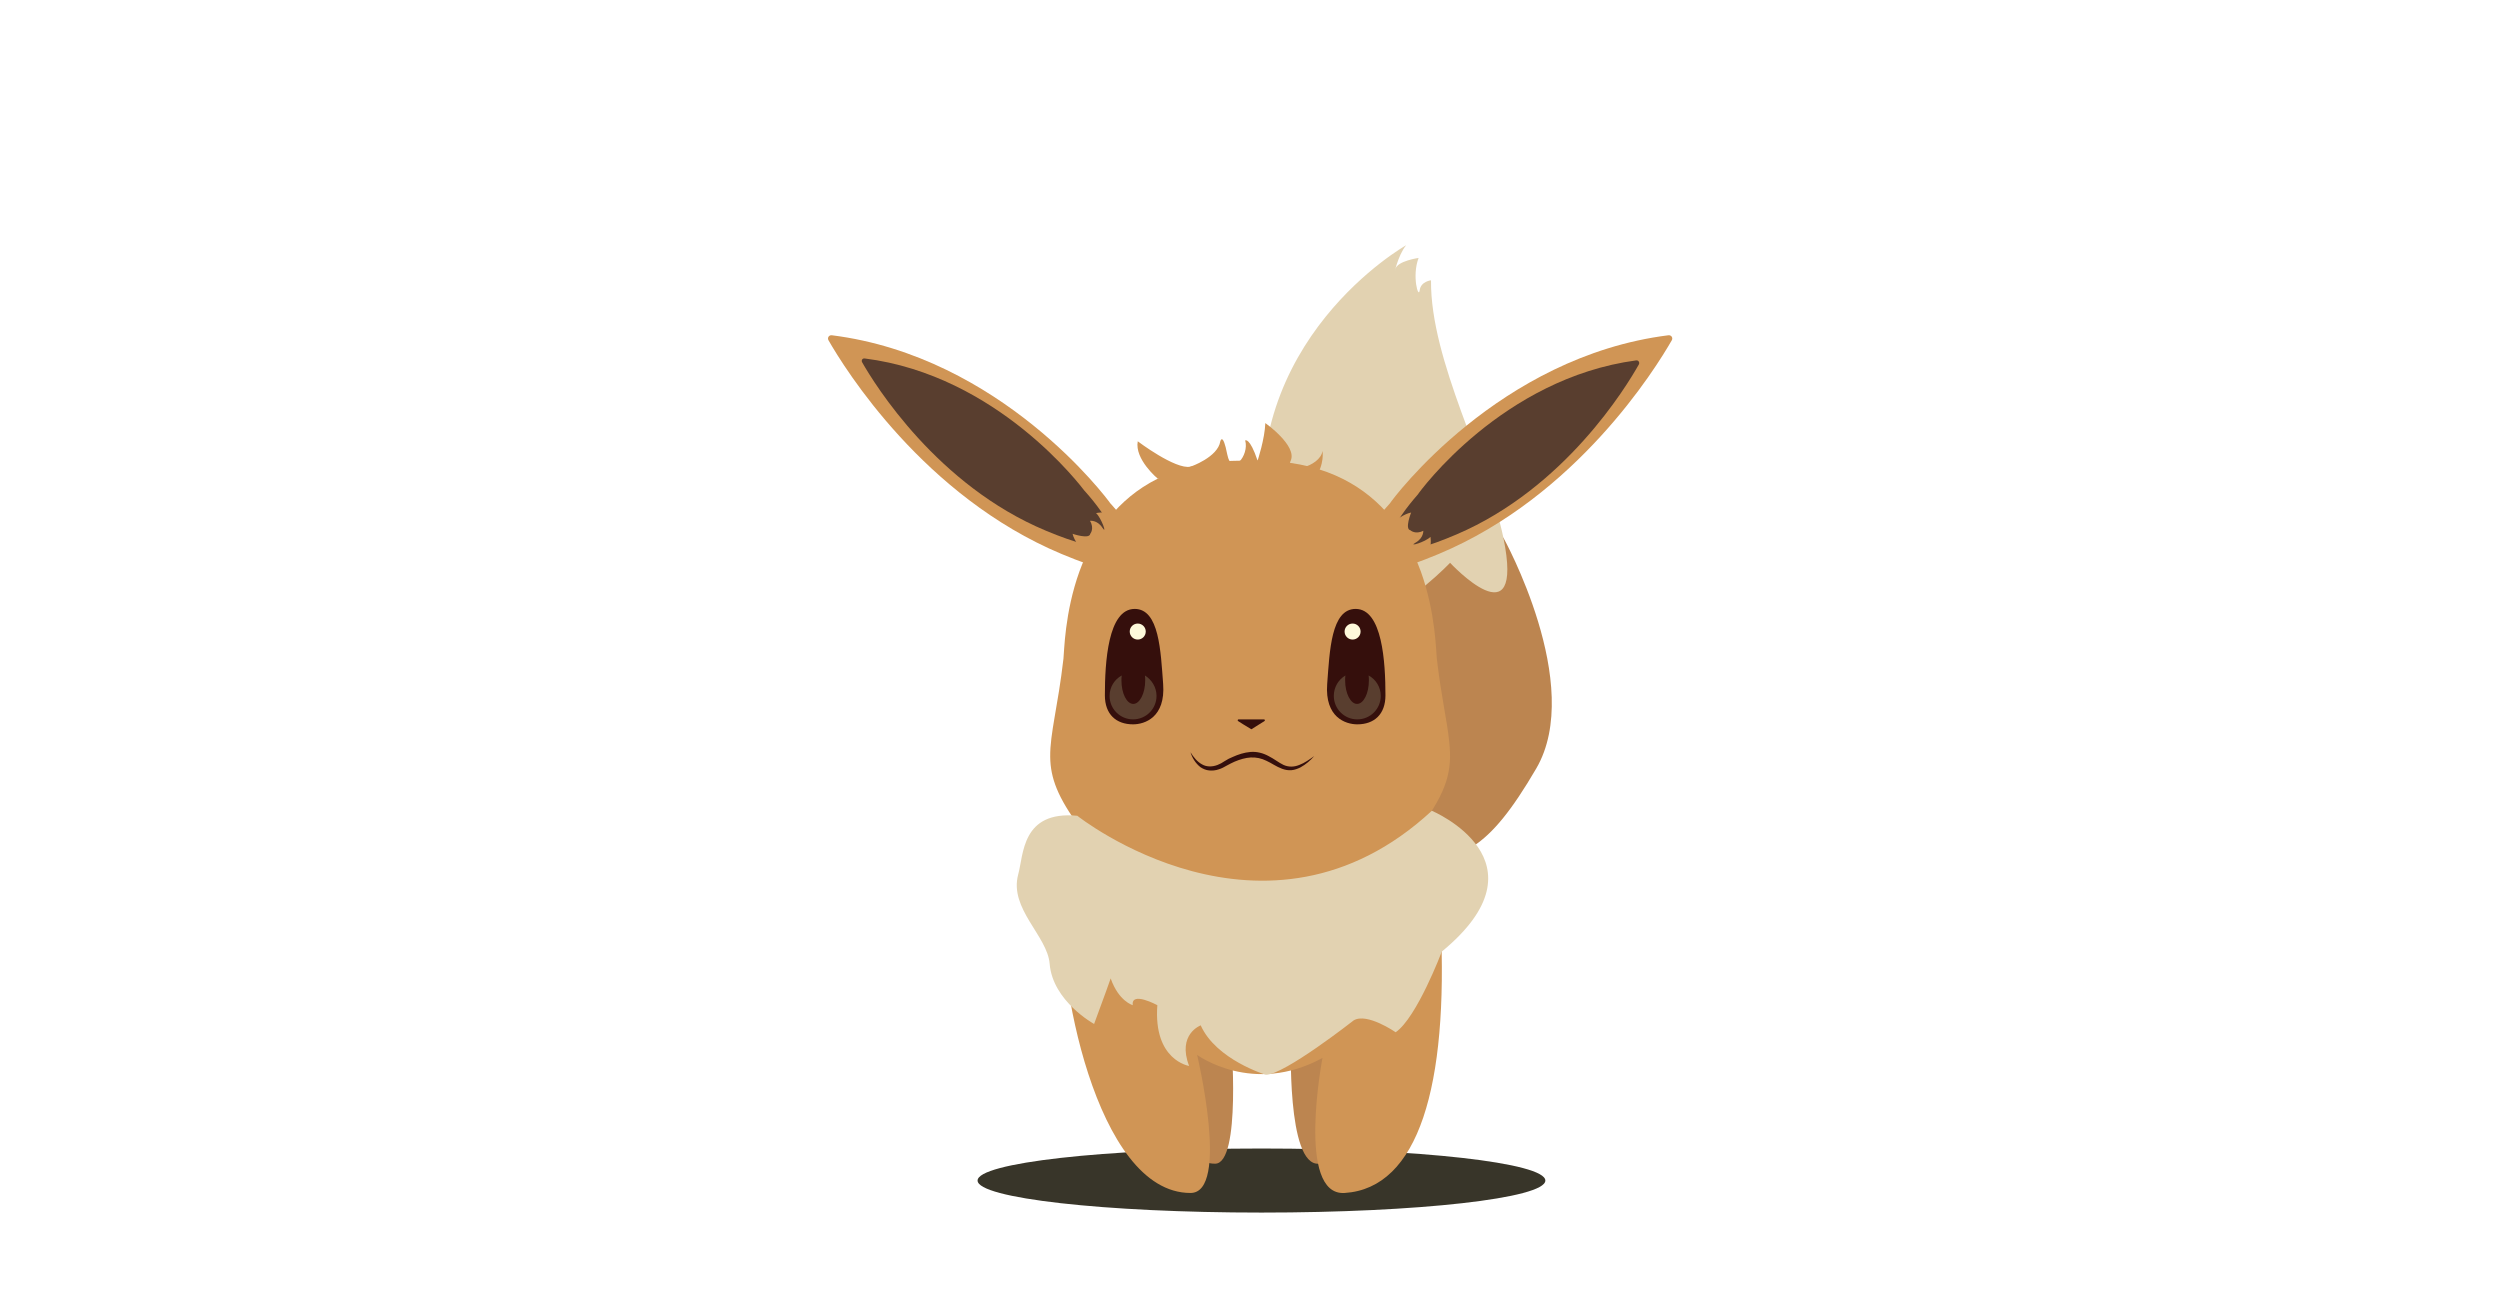 <?xml version="1.0" encoding="utf-8"?>
<!-- Generator: Adobe Illustrator 21.1.0, SVG Export Plug-In . SVG Version: 6.00 Build 0)  -->
<svg version="1.1" id="Layer_1" xmlns="http://www.w3.org/2000/svg" xmlns:xlink="http://www.w3.org/1999/xlink" x="0px" y="0px"
	 viewBox="0 0 905.3 467.8" style="enable-background:new 0 0 905.3 467.8;" xml:space="preserve">
<style type="text/css">
	.st0{fill:#FFFFFF;}
	.st1{fill:#BC8550;}
	.st2{fill:#E2D2B1;}
	.st3{fill:#383529;}
	.st4{fill:#D09555;}
	.st5{fill:#FEF9DB;}
	.st6{fill:#350F0C;}
	.st7{fill:#593E2F;}
	.st8{opacity:0.75;fill:#DDAA2A;enable-background:new    ;}
</style>
<rect x="-46.3" y="-23.7" class="st0" width="997.9" height="515.1"/>
<g>
	<path class="st1" d="M544.4,194.7c0,0,29.6,53.3,11.9,83.6s-27.4,33.5-47.1,33.5c-19.7,0-9-118.1-9-118.1L544.4,194.7z"/>
	<path class="st2" d="M509.2,88.8c0,0-60.9,34.3-51,104.8s66.9,10.2,66.9,10.2s27.2,29.3,19.3-9.1c-5.5-26.7-26.5-64-26.2-93.2
		c0,0-3.7,0.4-4.1,3.6c-0.4,3.3-2.9-5.1-0.4-11.7c0,0-7.7,1.1-8.4,4C504.6,100.4,506.1,92.5,509.2,88.8z"/>
	<ellipse class="st3" cx="456.8" cy="427.5" rx="102.8" ry="11.6"/>
	<path class="st1" d="M496.1,299.8c0,0,0,0.1-0.1,0.1c1.1,2.7,3.5,9.5,3.7,19.5c0.1,2.5,0.6,6.6,1.3,11.9l0,0
		c1.9,54.6-5.4,88.6-23.4,90.1c-11.8,1-10.1-45.1-10.1-45.1c-23.9,15.7-21.7-0.7-21.7-0.7s3.8,45.8-5.8,45.8
		c-23.2,0-32.8-73.5-31-96.9c-0.2,1.3-0.5,2.8-0.8,4.6c0.4-3,0.8-6.3,1.3-9.8c1.3-9.9,2.6-16.8,3.7-19.5c0-0.1-0.1-0.1-0.1-0.2
		c-5.4-10.1-7.2-16.4-7.3-23.6c-0.1-7.9,1.9-16.7,3.2-32.8c0.2-2.4,0.3-15.3,3.9-29.1c1.8-6.8,4.4-13.7,8.4-19.8
		c6.4-9.8,16.2-17.1,31.3-17.1c0.6,0,1.2,0,1.8,0c0.6,0,1.2,0,1.8,0c15.1,0,24.9,7.3,31.3,17.1c4,6,6.6,13,8.4,19.8
		c3.7,13.8,3.7,26.7,3.9,29.1c1.1,12.7,2.5,20.9,3.1,27.7C504,280.7,502.8,287.4,496.1,299.8z"/>
	<path class="st4" d="M514.2,299.8l-0.1,0.1c1.7,3,5.2,10.3,5.6,21.2c0.1,2.8,0.8,7.2,2,12.9l0,0c2.8,59.4-8,96.3-34.8,98
		c-17.6,1.1-8-48.9-8-48.9c-25.2,13.8-45.4-1.1-45.4-1.1s11.9,50-2.4,50c-34.5,0-48.8-79.9-46.1-105.3c-0.3,1.4-0.7,3.1-1.3,5
		c0.6-3.3,1.2-6.9,1.9-10.6c1.9-10.7,3.9-18.3,5.6-21.2c0-0.1-0.1-0.1-0.1-0.2c-8.1-11-10.7-17.9-10.8-25.6
		c-0.1-8.6,2.8-18.2,4.8-35.6c0.3-2.6,0.4-16.6,5.8-31.6c2.7-7.4,6.6-14.9,12.5-21.5c9.5-10.6,24.1-18.6,46.6-18.6
		c0.9,0,1.8,0,2.7,0c0.9,0,1.8,0,2.7,0c22.4,0,37,8,46.6,18.6c5.9,6.6,9.8,14.2,12.5,21.5c5.4,15,5.5,29.1,5.8,31.6
		c1.6,13.8,3.8,22.8,4.5,30.2C525.9,279,524.2,286.3,514.2,299.8z"/>
	<circle class="st5" cx="414.3" cy="236.6" r="4.9"/>
	<path class="st6" d="M421.2,247.7c0.9,12.1-6.7,14.6-10.9,14.6c-6.1,0-10.2-3.6-10.2-10.5c0-11.9,1.1-31.3,10.8-31.3
		C419.8,220.5,420.3,235.8,421.2,247.7z"/>
	<circle class="st5" cx="412" cy="228.7" r="2.9"/>
	<path class="st6" d="M453,264c0.1,0.1,0.2,0.1,0.3,0l2.7-1.7l1.9-1.2c0.3-0.2,0.1-0.6-0.2-0.6h-4.6h-4.6c-0.3,0-0.4,0.4-0.2,0.6
		l1.9,1.2L453,264z"/>
	<g>
		<path class="st4" d="M301.2,121.4c-1-0.1-1.7,0.9-1.2,1.8c5.9,10.3,34.5,56.5,84.4,77.4c55.3,23.1,19.2-16.7,17.8-18.2l-0.1-0.1
			C400.8,180.4,362.5,129.1,301.2,121.4z"/>
	</g>
	<g>
		<path class="st7" d="M313.1,129.8c-0.8-0.1-1.3,0.7-0.9,1.4c4.6,8.1,27.2,44.6,66.6,61c43.6,18.2,15.1-13.2,14-14.4
			c0,0,0,0-0.1-0.1C391.6,176.3,361.4,135.9,313.1,129.8z"/>
	</g>
	<g>
		<path class="st4" d="M604.2,121.4c1-0.1,1.7,0.9,1.2,1.8c-5.9,10.3-34.5,56.5-84.4,77.4c-55.3,23.1-19.2-16.7-17.8-18.2l0.1-0.1
			C504.5,180.4,542.8,129.1,604.2,121.4z"/>
	</g>
	<g>
		<path class="st7" d="M592.5,130.5c0.8-0.1,1.3,0.7,1,1.4c-4.6,8.2-26.8,44.8-66,61.6c-43.5,18.6-15.3-13-14.2-14.3
			c0,0,0,0,0.1-0.1C514.3,177.7,544.1,137,592.5,130.5z"/>
	</g>
	<path class="st8" d="M385.3,309.5c0,0.6-0.2,1.4-0.4,2.3C385.1,310.9,385.2,310.1,385.3,309.5z"/>
	<g>
		<path class="st6" d="M431.1,272.4c1.1,1.8,2.5,3.5,4.2,4.4c1.7,1,3.8,0.9,5.6,0.2c0.4-0.2,0.9-0.4,1.3-0.6l1.3-0.8
			c0.9-0.6,1.9-1.1,2.9-1.5c2-0.9,4.1-1.6,6.4-1.8c2.3-0.2,4.6,0.4,6.6,1.5c2,1,3.7,2.4,5.4,3.2c0.9,0.4,1.8,0.6,2.8,0.6
			s1.9-0.2,2.9-0.6c1.9-0.7,3.7-2,5.4-3.2c-1.4,1.6-3,3-5,4.1c-1,0.5-2.1,0.9-3.2,1c-1.2,0.1-2.3-0.1-3.4-0.5
			c-2.2-0.8-3.9-2.1-5.7-2.9c-1.8-0.9-3.7-1.3-5.7-1.2c-1.9,0.1-3.9,0.7-5.8,1.5c-0.9,0.4-1.9,0.9-2.8,1.4s-1.9,1.1-3,1.4
			c-1.1,0.4-2.3,0.5-3.4,0.4c-1.2-0.1-2.3-0.6-3.2-1.2C432.9,276.4,431.7,274.4,431.1,272.4z"/>
	</g>
	<path class="st2" d="M390.1,295.4c0,0,68,54.1,128.4-1.8c0,0,43.4,18.2,3.6,51c0,0-9,23.9-16.7,29.2c0,0-10.4-7.2-15.2-4.3
		c0,0-25.1,19.7-31.8,19.7c0,0-18-5.4-23.6-17.9c0,0-8.6,3.2-4.2,14.7c0,0-13-2-11.5-22c0,0-9.6-5.2-8.9,0c0,0-5.1-1.4-8-9.7
		c0,0-2.3,6.6-6,16.5c0,0-15-8.2-16.1-21.8c-0.8-10.1-14.7-19.9-11.4-32.3C370.7,309.5,369.9,293.5,390.1,295.4z"/>
	<path class="st4" d="M419.2,173.3c0,0-8.4-7-7.2-13.5c0,0,13.6,10.3,19.1,9.2c0,0,9.9-3.4,10.8-9.2c0,0,0.9-3.5,2.5,4.7
		s8.1,0.4,6.5-5c0,0,1.6-1.3,4.5,7.3c0,0,2.6-7.8,2.8-13.6c0,0,11.6,8.2,9.2,13.6c-2.5,5.3,10.7,2.4,11.5-3.5c0,0,0.9,4.7-2.8,10.1
		C472.2,178.7,419.2,173.3,419.2,173.3z"/>
	<path class="st7" d="M418.8,252c0,4.7-3.8,8.5-8.5,8.5s-8.5-3.8-8.5-8.5c0-3.2,1.8-6,4.4-7.4c-0.1,0.6-0.1,1.2-0.1,1.8
		c0,4.7,1.9,8.5,4.3,8.5c2.3,0,4.3-3.8,4.3-8.5c0-0.6,0-1.2-0.1-1.8C417,246.1,418.8,248.8,418.8,252z"/>
	<path class="st6" d="M480.6,247.7c-0.9,12.1,6.7,14.6,10.9,14.6c6.1,0,10.2-3.6,10.2-10.5c0-11.9-1.1-31.3-10.8-31.3
		C482,220.5,481.5,235.8,480.6,247.7z"/>
	<circle class="st5" cx="489.8" cy="228.7" r="2.9"/>
	<path class="st7" d="M483,252c0,4.7,3.8,8.5,8.5,8.5s8.5-3.8,8.5-8.5c0-3.2-1.8-6-4.4-7.4c0.1,0.6,0.1,1.2,0.1,1.8
		c0,4.7-1.9,8.5-4.3,8.5c-2.3,0-4.3-3.8-4.3-8.5c0-0.6,0-1.2,0.1-1.8C484.7,246.1,483,248.8,483,252z"/>
	<path class="st4" d="M396.9,203.8c0,0-7.3-5.4-8.5-10.5c0,0,6.1,2.1,6.4,0c0,0,1.6-1.9-0.1-4.7c0,0,2.6-0.4,4.5,2.5
		s-0.4-3.6-2.3-5.3c0,0,5.1-1.1,6.6,1.5S405.1,200.9,396.9,203.8z"/>
	<path class="st4" d="M500.1,193.6c0,0,5.8-7,10.9-8c0,0-2.4,6-0.3,6.4c0,0,1.8,1.7,4.7,0.2c0,0,0.2,2.6-2.8,4.3s3.6-0.2,5.4-2.1
		c0,0,0.8,5.1-1.8,6.5S502.6,201.8,500.1,193.6z"/>
</g>
</svg>
